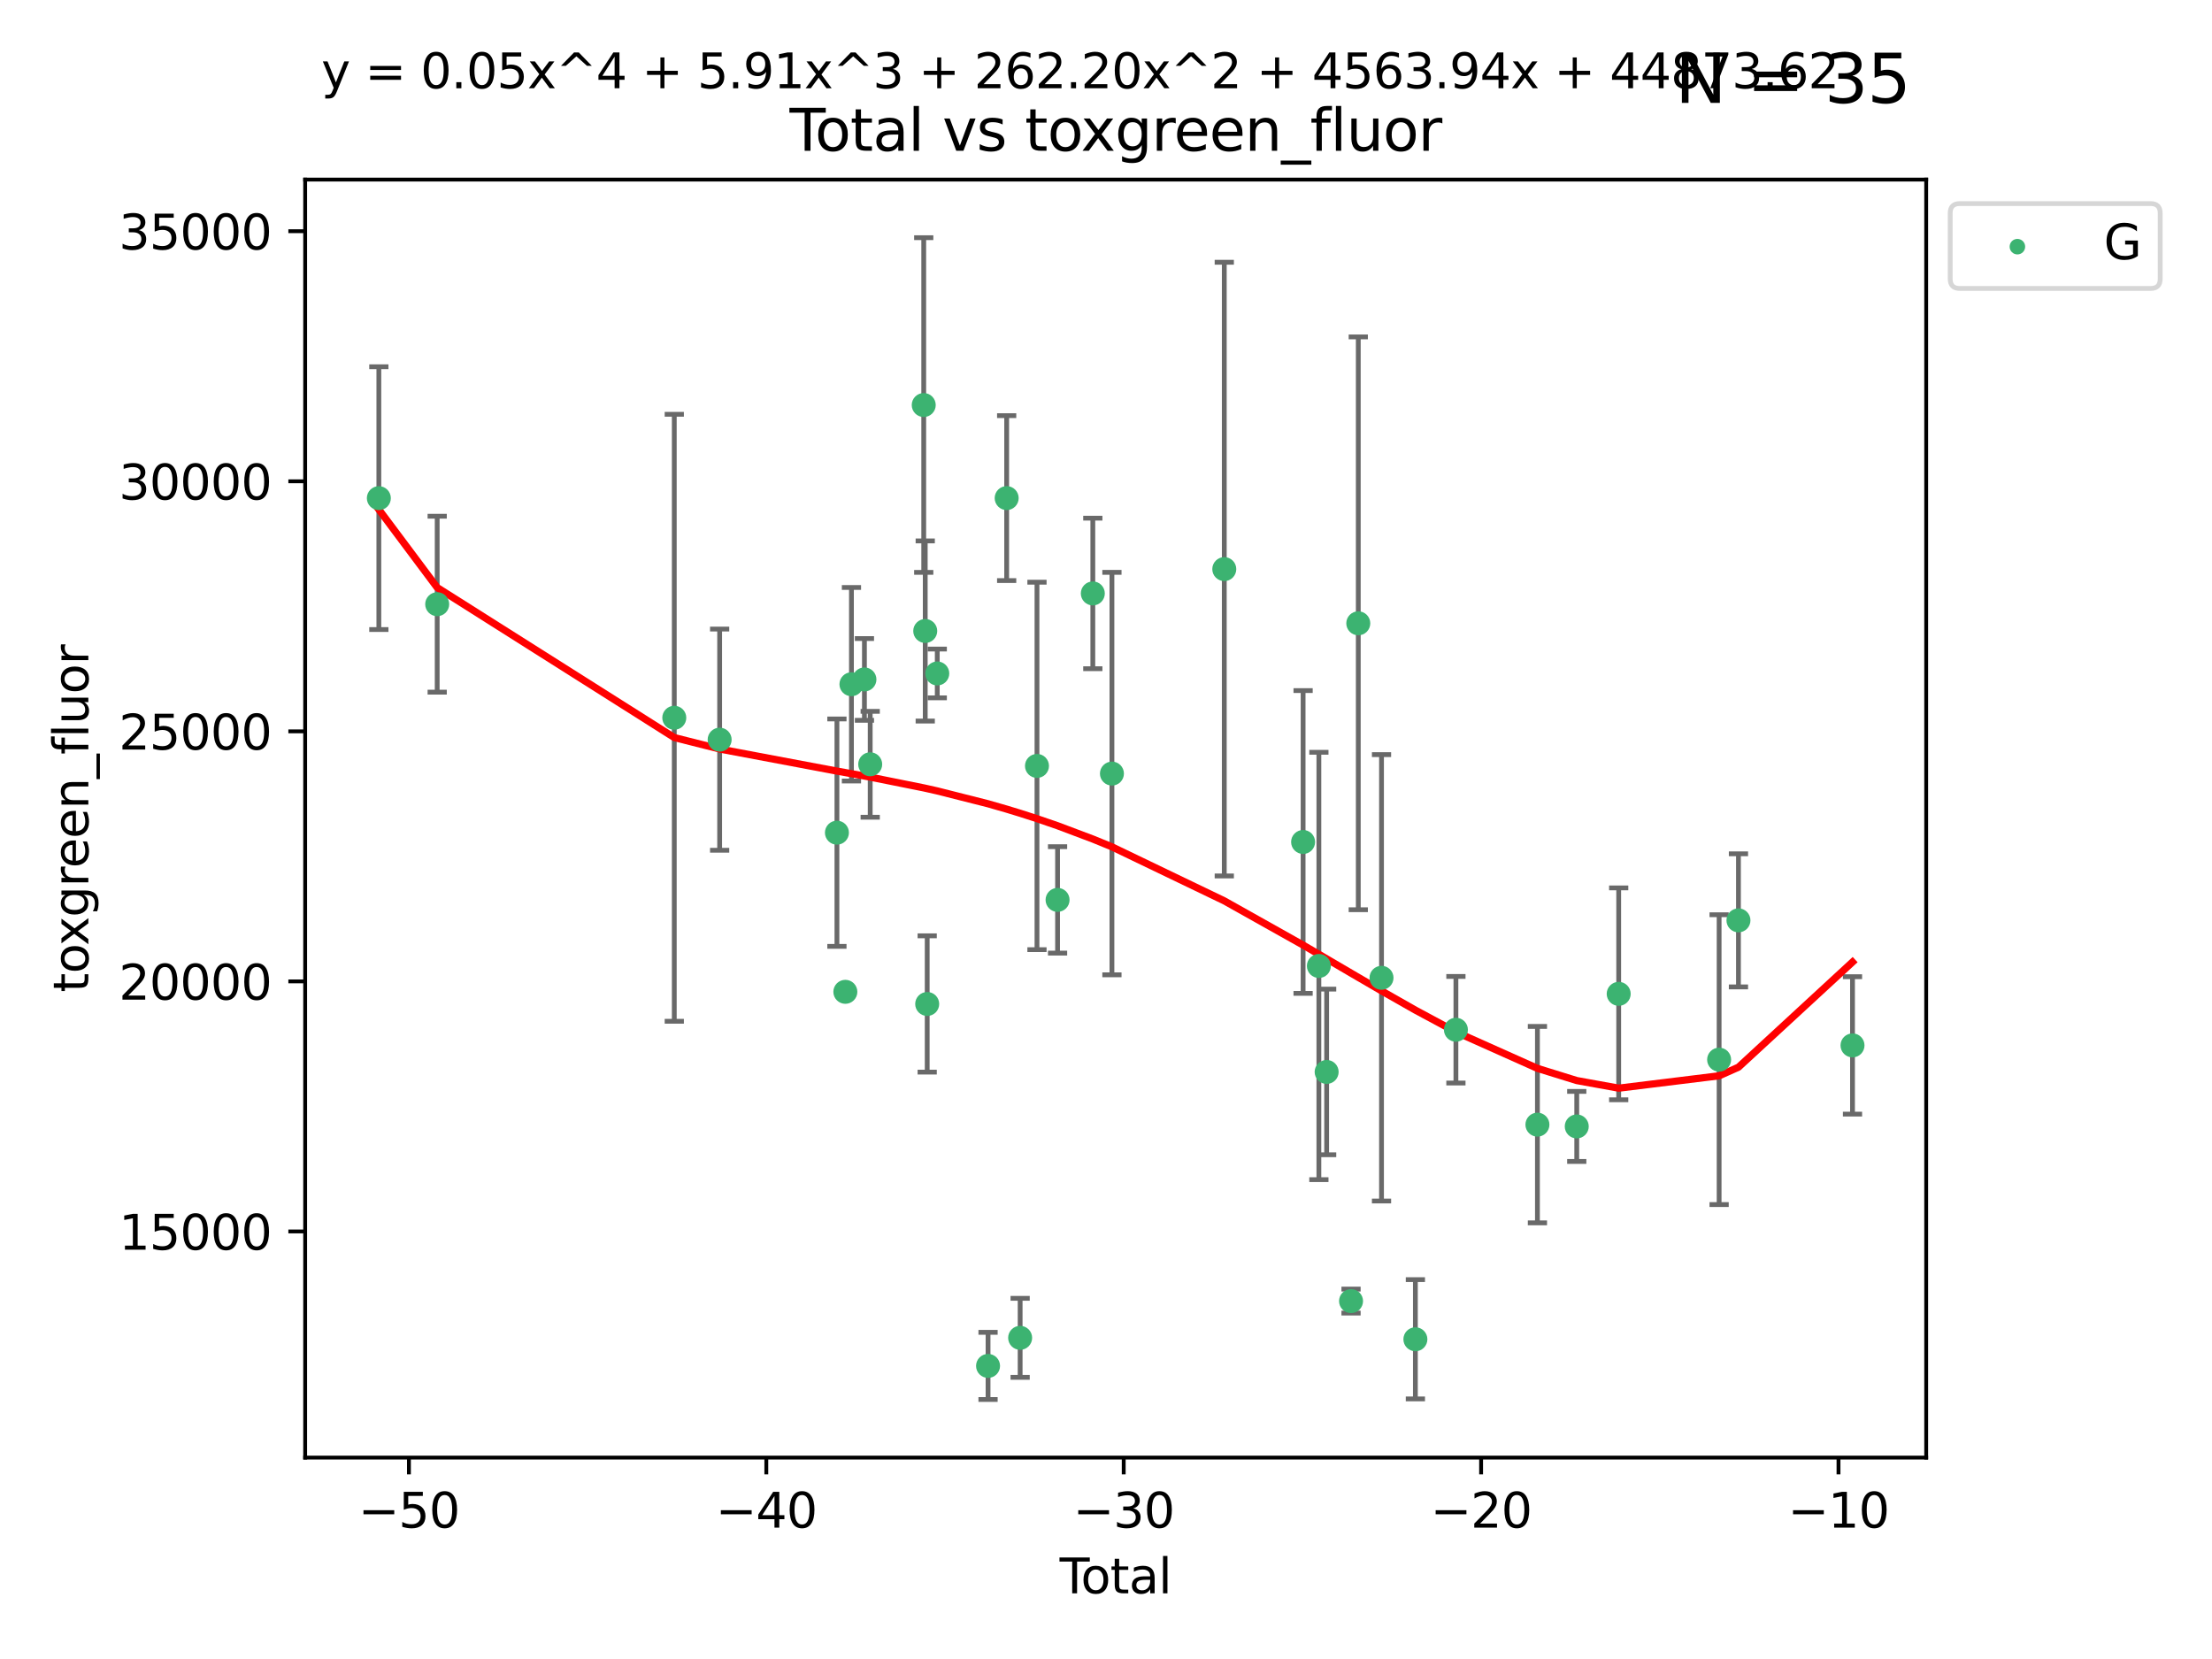 <?xml version="1.0" encoding="utf-8" standalone="no"?>
<!DOCTYPE svg PUBLIC "-//W3C//DTD SVG 1.1//EN"
  "http://www.w3.org/Graphics/SVG/1.1/DTD/svg11.dtd">
<svg xmlns:xlink="http://www.w3.org/1999/xlink" width="460.8pt" height="345.6pt" viewBox="0 0 460.8 345.6" xmlns="http://www.w3.org/2000/svg" version="1.1">
 <defs>
  <style type="text/css">*{stroke-linejoin: round; stroke-linecap: butt}</style>
 </defs>
 <g id="figure_1">
  <g id="patch_1">
   <path d="M 0 345.6 
L 460.8 345.6 
L 460.8 0 
L 0 0 
z
" style="fill: #ffffff"/>
  </g>
  <g id="axes_1">
   <g id="patch_2">
    <path d="M 63.571 303.64 
L 401.26 303.64 
L 401.26 37.411 
L 63.571 37.411 
z
" style="fill: #ffffff"/>
   </g>
   <g id="PathCollection_1">
    <defs>
     <path id="m50aa056b53" d="M 0 1.118 
C 0.297 1.118 0.581 1 0.791 0.791 
C 1 0.581 1.118 0.297 1.118 0 
C 1.118 -0.297 1 -0.581 0.791 -0.791 
C 0.581 -1 0.297 -1.118 0 -1.118 
C -0.297 -1.118 -0.581 -1 -0.791 -0.791 
C -1 -0.581 -1.118 -0.297 -1.118 0 
C -1.118 0.297 -1 0.581 -0.791 0.791 
C -0.581 1 -0.297 1.118 0 1.118 
z
" style="stroke: #3cb371"/>
    </defs>
    <g clip-path="url(#p271baa5bae)">
     <use xlink:href="#m50aa056b53" x="78.921" y="103.775" style="fill: #3cb371; stroke: #3cb371"/>
     <use xlink:href="#m50aa056b53" x="91.076" y="125.865" style="fill: #3cb371; stroke: #3cb371"/>
     <use xlink:href="#m50aa056b53" x="140.466" y="149.524" style="fill: #3cb371; stroke: #3cb371"/>
     <use xlink:href="#m50aa056b53" x="149.915" y="154.084" style="fill: #3cb371; stroke: #3cb371"/>
     <use xlink:href="#m50aa056b53" x="174.347" y="173.46" style="fill: #3cb371; stroke: #3cb371"/>
     <use xlink:href="#m50aa056b53" x="176.102" y="206.614" style="fill: #3cb371; stroke: #3cb371"/>
     <use xlink:href="#m50aa056b53" x="177.372" y="142.541" style="fill: #3cb371; stroke: #3cb371"/>
     <use xlink:href="#m50aa056b53" x="180.076" y="141.539" style="fill: #3cb371; stroke: #3cb371"/>
     <use xlink:href="#m50aa056b53" x="181.279" y="159.214" style="fill: #3cb371; stroke: #3cb371"/>
     <use xlink:href="#m50aa056b53" x="192.43" y="84.377" style="fill: #3cb371; stroke: #3cb371"/>
     <use xlink:href="#m50aa056b53" x="192.744" y="131.445" style="fill: #3cb371; stroke: #3cb371"/>
     <use xlink:href="#m50aa056b53" x="193.152" y="209.146" style="fill: #3cb371; stroke: #3cb371"/>
     <use xlink:href="#m50aa056b53" x="195.25" y="140.295" style="fill: #3cb371; stroke: #3cb371"/>
     <use xlink:href="#m50aa056b53" x="205.829" y="284.544" style="fill: #3cb371; stroke: #3cb371"/>
     <use xlink:href="#m50aa056b53" x="209.708" y="103.763" style="fill: #3cb371; stroke: #3cb371"/>
     <use xlink:href="#m50aa056b53" x="212.514" y="278.696" style="fill: #3cb371; stroke: #3cb371"/>
     <use xlink:href="#m50aa056b53" x="216.022" y="159.555" style="fill: #3cb371; stroke: #3cb371"/>
     <use xlink:href="#m50aa056b53" x="220.311" y="187.463" style="fill: #3cb371; stroke: #3cb371"/>
     <use xlink:href="#m50aa056b53" x="227.654" y="123.622" style="fill: #3cb371; stroke: #3cb371"/>
     <use xlink:href="#m50aa056b53" x="231.636" y="161.152" style="fill: #3cb371; stroke: #3cb371"/>
     <use xlink:href="#m50aa056b53" x="255.041" y="118.555" style="fill: #3cb371; stroke: #3cb371"/>
     <use xlink:href="#m50aa056b53" x="271.46" y="175.398" style="fill: #3cb371; stroke: #3cb371"/>
     <use xlink:href="#m50aa056b53" x="274.747" y="201.228" style="fill: #3cb371; stroke: #3cb371"/>
     <use xlink:href="#m50aa056b53" x="276.364" y="223.306" style="fill: #3cb371; stroke: #3cb371"/>
     <use xlink:href="#m50aa056b53" x="281.447" y="271.042" style="fill: #3cb371; stroke: #3cb371"/>
     <use xlink:href="#m50aa056b53" x="282.955" y="129.846" style="fill: #3cb371; stroke: #3cb371"/>
     <use xlink:href="#m50aa056b53" x="287.795" y="203.696" style="fill: #3cb371; stroke: #3cb371"/>
     <use xlink:href="#m50aa056b53" x="294.851" y="278.993" style="fill: #3cb371; stroke: #3cb371"/>
     <use xlink:href="#m50aa056b53" x="303.293" y="214.513" style="fill: #3cb371; stroke: #3cb371"/>
     <use xlink:href="#m50aa056b53" x="320.274" y="234.283" style="fill: #3cb371; stroke: #3cb371"/>
     <use xlink:href="#m50aa056b53" x="328.466" y="234.654" style="fill: #3cb371; stroke: #3cb371"/>
     <use xlink:href="#m50aa056b53" x="337.204" y="207.036" style="fill: #3cb371; stroke: #3cb371"/>
     <use xlink:href="#m50aa056b53" x="358.125" y="220.745" style="fill: #3cb371; stroke: #3cb371"/>
     <use xlink:href="#m50aa056b53" x="362.152" y="191.727" style="fill: #3cb371; stroke: #3cb371"/>
     <use xlink:href="#m50aa056b53" x="385.911" y="217.775" style="fill: #3cb371; stroke: #3cb371"/>
    </g>
   </g>
   <g id="matplotlib.axis_1">
    <g id="xtick_1">
     <g id="line2d_1">
      <defs>
       <path id="m480c6c7134" d="M 0 0 
L 0 3.5 
" style="stroke: #000000; stroke-width: 0.8"/>
      </defs>
      <g>
       <use xlink:href="#m480c6c7134" x="85.187" y="303.64" style="stroke: #000000; stroke-width: 0.8"/>
      </g>
     </g>
     <g id="text_1">
      <!-- −50 -->
      <g transform="translate(74.634 318.238)scale(0.1 -0.1)">
       <defs>
        <path id="DejaVuSans-2212" d="M 678 2272 
L 4684 2272 
L 4684 1741 
L 678 1741 
L 678 2272 
z
" transform="scale(0.016)"/>
        <path id="DejaVuSans-35" d="M 691 4666 
L 3169 4666 
L 3169 4134 
L 1269 4134 
L 1269 2991 
Q 1406 3038 1543 3061 
Q 1681 3084 1819 3084 
Q 2600 3084 3056 2656 
Q 3513 2228 3513 1497 
Q 3513 744 3044 326 
Q 2575 -91 1722 -91 
Q 1428 -91 1123 -41 
Q 819 9 494 109 
L 494 744 
Q 775 591 1075 516 
Q 1375 441 1709 441 
Q 2250 441 2565 725 
Q 2881 1009 2881 1497 
Q 2881 1984 2565 2268 
Q 2250 2553 1709 2553 
Q 1456 2553 1204 2497 
Q 953 2441 691 2322 
L 691 4666 
z
" transform="scale(0.016)"/>
        <path id="DejaVuSans-30" d="M 2034 4250 
Q 1547 4250 1301 3770 
Q 1056 3291 1056 2328 
Q 1056 1369 1301 889 
Q 1547 409 2034 409 
Q 2525 409 2770 889 
Q 3016 1369 3016 2328 
Q 3016 3291 2770 3770 
Q 2525 4250 2034 4250 
z
M 2034 4750 
Q 2819 4750 3233 4129 
Q 3647 3509 3647 2328 
Q 3647 1150 3233 529 
Q 2819 -91 2034 -91 
Q 1250 -91 836 529 
Q 422 1150 422 2328 
Q 422 3509 836 4129 
Q 1250 4750 2034 4750 
z
" transform="scale(0.016)"/>
       </defs>
       <use xlink:href="#DejaVuSans-2212"/>
       <use xlink:href="#DejaVuSans-35" x="83.789"/>
       <use xlink:href="#DejaVuSans-30" x="147.412"/>
      </g>
     </g>
    </g>
    <g id="xtick_2">
     <g id="line2d_2">
      <g>
       <use xlink:href="#m480c6c7134" x="159.638" y="303.64" style="stroke: #000000; stroke-width: 0.8"/>
      </g>
     </g>
     <g id="text_2">
      <!-- −40 -->
      <g transform="translate(149.086 318.238)scale(0.1 -0.1)">
       <defs>
        <path id="DejaVuSans-34" d="M 2419 4116 
L 825 1625 
L 2419 1625 
L 2419 4116 
z
M 2253 4666 
L 3047 4666 
L 3047 1625 
L 3713 1625 
L 3713 1100 
L 3047 1100 
L 3047 0 
L 2419 0 
L 2419 1100 
L 313 1100 
L 313 1709 
L 2253 4666 
z
" transform="scale(0.016)"/>
       </defs>
       <use xlink:href="#DejaVuSans-2212"/>
       <use xlink:href="#DejaVuSans-34" x="83.789"/>
       <use xlink:href="#DejaVuSans-30" x="147.412"/>
      </g>
     </g>
    </g>
    <g id="xtick_3">
     <g id="line2d_3">
      <g>
       <use xlink:href="#m480c6c7134" x="234.089" y="303.64" style="stroke: #000000; stroke-width: 0.8"/>
      </g>
     </g>
     <g id="text_3">
      <!-- −30 -->
      <g transform="translate(223.537 318.238)scale(0.1 -0.1)">
       <defs>
        <path id="DejaVuSans-33" d="M 2597 2516 
Q 3050 2419 3304 2112 
Q 3559 1806 3559 1356 
Q 3559 666 3084 287 
Q 2609 -91 1734 -91 
Q 1441 -91 1130 -33 
Q 819 25 488 141 
L 488 750 
Q 750 597 1062 519 
Q 1375 441 1716 441 
Q 2309 441 2620 675 
Q 2931 909 2931 1356 
Q 2931 1769 2642 2001 
Q 2353 2234 1838 2234 
L 1294 2234 
L 1294 2753 
L 1863 2753 
Q 2328 2753 2575 2939 
Q 2822 3125 2822 3475 
Q 2822 3834 2567 4026 
Q 2313 4219 1838 4219 
Q 1578 4219 1281 4162 
Q 984 4106 628 3988 
L 628 4550 
Q 988 4650 1302 4700 
Q 1616 4750 1894 4750 
Q 2613 4750 3031 4423 
Q 3450 4097 3450 3541 
Q 3450 3153 3228 2886 
Q 3006 2619 2597 2516 
z
" transform="scale(0.016)"/>
       </defs>
       <use xlink:href="#DejaVuSans-2212"/>
       <use xlink:href="#DejaVuSans-33" x="83.789"/>
       <use xlink:href="#DejaVuSans-30" x="147.412"/>
      </g>
     </g>
    </g>
    <g id="xtick_4">
     <g id="line2d_4">
      <g>
       <use xlink:href="#m480c6c7134" x="308.541" y="303.64" style="stroke: #000000; stroke-width: 0.8"/>
      </g>
     </g>
     <g id="text_4">
      <!-- −20 -->
      <g transform="translate(297.988 318.238)scale(0.1 -0.1)">
       <defs>
        <path id="DejaVuSans-32" d="M 1228 531 
L 3431 531 
L 3431 0 
L 469 0 
L 469 531 
Q 828 903 1448 1529 
Q 2069 2156 2228 2338 
Q 2531 2678 2651 2914 
Q 2772 3150 2772 3378 
Q 2772 3750 2511 3984 
Q 2250 4219 1831 4219 
Q 1534 4219 1204 4116 
Q 875 4013 500 3803 
L 500 4441 
Q 881 4594 1212 4672 
Q 1544 4750 1819 4750 
Q 2544 4750 2975 4387 
Q 3406 4025 3406 3419 
Q 3406 3131 3298 2873 
Q 3191 2616 2906 2266 
Q 2828 2175 2409 1742 
Q 1991 1309 1228 531 
z
" transform="scale(0.016)"/>
       </defs>
       <use xlink:href="#DejaVuSans-2212"/>
       <use xlink:href="#DejaVuSans-32" x="83.789"/>
       <use xlink:href="#DejaVuSans-30" x="147.412"/>
      </g>
     </g>
    </g>
    <g id="xtick_5">
     <g id="line2d_5">
      <g>
       <use xlink:href="#m480c6c7134" x="382.992" y="303.64" style="stroke: #000000; stroke-width: 0.8"/>
      </g>
     </g>
     <g id="text_5">
      <!-- −10 -->
      <g transform="translate(372.44 318.238)scale(0.1 -0.1)">
       <defs>
        <path id="DejaVuSans-31" d="M 794 531 
L 1825 531 
L 1825 4091 
L 703 3866 
L 703 4441 
L 1819 4666 
L 2450 4666 
L 2450 531 
L 3481 531 
L 3481 0 
L 794 0 
L 794 531 
z
" transform="scale(0.016)"/>
       </defs>
       <use xlink:href="#DejaVuSans-2212"/>
       <use xlink:href="#DejaVuSans-31" x="83.789"/>
       <use xlink:href="#DejaVuSans-30" x="147.412"/>
      </g>
     </g>
    </g>
    <g id="text_6">
     <!-- Total -->
     <g transform="translate(220.739 331.917)scale(0.1 -0.1)">
      <defs>
       <path id="DejaVuSans-54" d="M -19 4666 
L 3928 4666 
L 3928 4134 
L 2272 4134 
L 2272 0 
L 1638 0 
L 1638 4134 
L -19 4134 
L -19 4666 
z
" transform="scale(0.016)"/>
       <path id="DejaVuSans-6f" d="M 1959 3097 
Q 1497 3097 1228 2736 
Q 959 2375 959 1747 
Q 959 1119 1226 758 
Q 1494 397 1959 397 
Q 2419 397 2687 759 
Q 2956 1122 2956 1747 
Q 2956 2369 2687 2733 
Q 2419 3097 1959 3097 
z
M 1959 3584 
Q 2709 3584 3137 3096 
Q 3566 2609 3566 1747 
Q 3566 888 3137 398 
Q 2709 -91 1959 -91 
Q 1206 -91 779 398 
Q 353 888 353 1747 
Q 353 2609 779 3096 
Q 1206 3584 1959 3584 
z
" transform="scale(0.016)"/>
       <path id="DejaVuSans-74" d="M 1172 4494 
L 1172 3500 
L 2356 3500 
L 2356 3053 
L 1172 3053 
L 1172 1153 
Q 1172 725 1289 603 
Q 1406 481 1766 481 
L 2356 481 
L 2356 0 
L 1766 0 
Q 1100 0 847 248 
Q 594 497 594 1153 
L 594 3053 
L 172 3053 
L 172 3500 
L 594 3500 
L 594 4494 
L 1172 4494 
z
" transform="scale(0.016)"/>
       <path id="DejaVuSans-61" d="M 2194 1759 
Q 1497 1759 1228 1600 
Q 959 1441 959 1056 
Q 959 750 1161 570 
Q 1363 391 1709 391 
Q 2188 391 2477 730 
Q 2766 1069 2766 1631 
L 2766 1759 
L 2194 1759 
z
M 3341 1997 
L 3341 0 
L 2766 0 
L 2766 531 
Q 2569 213 2275 61 
Q 1981 -91 1556 -91 
Q 1019 -91 701 211 
Q 384 513 384 1019 
Q 384 1609 779 1909 
Q 1175 2209 1959 2209 
L 2766 2209 
L 2766 2266 
Q 2766 2663 2505 2880 
Q 2244 3097 1772 3097 
Q 1472 3097 1187 3025 
Q 903 2953 641 2809 
L 641 3341 
Q 956 3463 1253 3523 
Q 1550 3584 1831 3584 
Q 2591 3584 2966 3190 
Q 3341 2797 3341 1997 
z
" transform="scale(0.016)"/>
       <path id="DejaVuSans-6c" d="M 603 4863 
L 1178 4863 
L 1178 0 
L 603 0 
L 603 4863 
z
" transform="scale(0.016)"/>
      </defs>
      <use xlink:href="#DejaVuSans-54"/>
      <use xlink:href="#DejaVuSans-6f" x="44.084"/>
      <use xlink:href="#DejaVuSans-74" x="105.266"/>
      <use xlink:href="#DejaVuSans-61" x="144.475"/>
      <use xlink:href="#DejaVuSans-6c" x="205.754"/>
     </g>
    </g>
   </g>
   <g id="matplotlib.axis_2">
    <g id="ytick_1">
     <g id="line2d_6">
      <defs>
       <path id="mda9cea38de" d="M 0 0 
L -3.5 0 
" style="stroke: #000000; stroke-width: 0.8"/>
      </defs>
      <g>
       <use xlink:href="#mda9cea38de" x="63.571" y="256.533" style="stroke: #000000; stroke-width: 0.8"/>
      </g>
     </g>
     <g id="text_7">
      <!-- 15000 -->
      <g transform="translate(24.759 260.332)scale(0.1 -0.1)">
       <use xlink:href="#DejaVuSans-31"/>
       <use xlink:href="#DejaVuSans-35" x="63.623"/>
       <use xlink:href="#DejaVuSans-30" x="127.246"/>
       <use xlink:href="#DejaVuSans-30" x="190.869"/>
       <use xlink:href="#DejaVuSans-30" x="254.492"/>
      </g>
     </g>
    </g>
    <g id="ytick_2">
     <g id="line2d_7">
      <g>
       <use xlink:href="#mda9cea38de" x="63.571" y="204.442" style="stroke: #000000; stroke-width: 0.8"/>
      </g>
     </g>
     <g id="text_8">
      <!-- 20000 -->
      <g transform="translate(24.759 208.241)scale(0.1 -0.1)">
       <use xlink:href="#DejaVuSans-32"/>
       <use xlink:href="#DejaVuSans-30" x="63.623"/>
       <use xlink:href="#DejaVuSans-30" x="127.246"/>
       <use xlink:href="#DejaVuSans-30" x="190.869"/>
       <use xlink:href="#DejaVuSans-30" x="254.492"/>
      </g>
     </g>
    </g>
    <g id="ytick_3">
     <g id="line2d_8">
      <g>
       <use xlink:href="#mda9cea38de" x="63.571" y="152.35" style="stroke: #000000; stroke-width: 0.8"/>
      </g>
     </g>
     <g id="text_9">
      <!-- 25000 -->
      <g transform="translate(24.759 156.149)scale(0.1 -0.1)">
       <use xlink:href="#DejaVuSans-32"/>
       <use xlink:href="#DejaVuSans-35" x="63.623"/>
       <use xlink:href="#DejaVuSans-30" x="127.246"/>
       <use xlink:href="#DejaVuSans-30" x="190.869"/>
       <use xlink:href="#DejaVuSans-30" x="254.492"/>
      </g>
     </g>
    </g>
    <g id="ytick_4">
     <g id="line2d_9">
      <g>
       <use xlink:href="#mda9cea38de" x="63.571" y="100.259" style="stroke: #000000; stroke-width: 0.8"/>
      </g>
     </g>
     <g id="text_10">
      <!-- 30000 -->
      <g transform="translate(24.759 104.058)scale(0.1 -0.1)">
       <use xlink:href="#DejaVuSans-33"/>
       <use xlink:href="#DejaVuSans-30" x="63.623"/>
       <use xlink:href="#DejaVuSans-30" x="127.246"/>
       <use xlink:href="#DejaVuSans-30" x="190.869"/>
       <use xlink:href="#DejaVuSans-30" x="254.492"/>
      </g>
     </g>
    </g>
    <g id="ytick_5">
     <g id="line2d_10">
      <g>
       <use xlink:href="#mda9cea38de" x="63.571" y="48.167" style="stroke: #000000; stroke-width: 0.8"/>
      </g>
     </g>
     <g id="text_11">
      <!-- 35000 -->
      <g transform="translate(24.759 51.967)scale(0.1 -0.1)">
       <use xlink:href="#DejaVuSans-33"/>
       <use xlink:href="#DejaVuSans-35" x="63.623"/>
       <use xlink:href="#DejaVuSans-30" x="127.246"/>
       <use xlink:href="#DejaVuSans-30" x="190.869"/>
       <use xlink:href="#DejaVuSans-30" x="254.492"/>
      </g>
     </g>
    </g>
    <g id="text_12">
     <!-- toxgreen_fluor -->
     <g transform="translate(18.401 206.72)rotate(-90)scale(0.1 -0.1)">
      <defs>
       <path id="DejaVuSans-78" d="M 3513 3500 
L 2247 1797 
L 3578 0 
L 2900 0 
L 1881 1375 
L 863 0 
L 184 0 
L 1544 1831 
L 300 3500 
L 978 3500 
L 1906 2253 
L 2834 3500 
L 3513 3500 
z
" transform="scale(0.016)"/>
       <path id="DejaVuSans-67" d="M 2906 1791 
Q 2906 2416 2648 2759 
Q 2391 3103 1925 3103 
Q 1463 3103 1205 2759 
Q 947 2416 947 1791 
Q 947 1169 1205 825 
Q 1463 481 1925 481 
Q 2391 481 2648 825 
Q 2906 1169 2906 1791 
z
M 3481 434 
Q 3481 -459 3084 -895 
Q 2688 -1331 1869 -1331 
Q 1566 -1331 1297 -1286 
Q 1028 -1241 775 -1147 
L 775 -588 
Q 1028 -725 1275 -790 
Q 1522 -856 1778 -856 
Q 2344 -856 2625 -561 
Q 2906 -266 2906 331 
L 2906 616 
Q 2728 306 2450 153 
Q 2172 0 1784 0 
Q 1141 0 747 490 
Q 353 981 353 1791 
Q 353 2603 747 3093 
Q 1141 3584 1784 3584 
Q 2172 3584 2450 3431 
Q 2728 3278 2906 2969 
L 2906 3500 
L 3481 3500 
L 3481 434 
z
" transform="scale(0.016)"/>
       <path id="DejaVuSans-72" d="M 2631 2963 
Q 2534 3019 2420 3045 
Q 2306 3072 2169 3072 
Q 1681 3072 1420 2755 
Q 1159 2438 1159 1844 
L 1159 0 
L 581 0 
L 581 3500 
L 1159 3500 
L 1159 2956 
Q 1341 3275 1631 3429 
Q 1922 3584 2338 3584 
Q 2397 3584 2469 3576 
Q 2541 3569 2628 3553 
L 2631 2963 
z
" transform="scale(0.016)"/>
       <path id="DejaVuSans-65" d="M 3597 1894 
L 3597 1613 
L 953 1613 
Q 991 1019 1311 708 
Q 1631 397 2203 397 
Q 2534 397 2845 478 
Q 3156 559 3463 722 
L 3463 178 
Q 3153 47 2828 -22 
Q 2503 -91 2169 -91 
Q 1331 -91 842 396 
Q 353 884 353 1716 
Q 353 2575 817 3079 
Q 1281 3584 2069 3584 
Q 2775 3584 3186 3129 
Q 3597 2675 3597 1894 
z
M 3022 2063 
Q 3016 2534 2758 2815 
Q 2500 3097 2075 3097 
Q 1594 3097 1305 2825 
Q 1016 2553 972 2059 
L 3022 2063 
z
" transform="scale(0.016)"/>
       <path id="DejaVuSans-6e" d="M 3513 2113 
L 3513 0 
L 2938 0 
L 2938 2094 
Q 2938 2591 2744 2837 
Q 2550 3084 2163 3084 
Q 1697 3084 1428 2787 
Q 1159 2491 1159 1978 
L 1159 0 
L 581 0 
L 581 3500 
L 1159 3500 
L 1159 2956 
Q 1366 3272 1645 3428 
Q 1925 3584 2291 3584 
Q 2894 3584 3203 3211 
Q 3513 2838 3513 2113 
z
" transform="scale(0.016)"/>
       <path id="DejaVuSans-5f" d="M 3263 -1063 
L 3263 -1509 
L -63 -1509 
L -63 -1063 
L 3263 -1063 
z
" transform="scale(0.016)"/>
       <path id="DejaVuSans-66" d="M 2375 4863 
L 2375 4384 
L 1825 4384 
Q 1516 4384 1395 4259 
Q 1275 4134 1275 3809 
L 1275 3500 
L 2222 3500 
L 2222 3053 
L 1275 3053 
L 1275 0 
L 697 0 
L 697 3053 
L 147 3053 
L 147 3500 
L 697 3500 
L 697 3744 
Q 697 4328 969 4595 
Q 1241 4863 1831 4863 
L 2375 4863 
z
" transform="scale(0.016)"/>
       <path id="DejaVuSans-75" d="M 544 1381 
L 544 3500 
L 1119 3500 
L 1119 1403 
Q 1119 906 1312 657 
Q 1506 409 1894 409 
Q 2359 409 2629 706 
Q 2900 1003 2900 1516 
L 2900 3500 
L 3475 3500 
L 3475 0 
L 2900 0 
L 2900 538 
Q 2691 219 2414 64 
Q 2138 -91 1772 -91 
Q 1169 -91 856 284 
Q 544 659 544 1381 
z
M 1991 3584 
L 1991 3584 
z
" transform="scale(0.016)"/>
      </defs>
      <use xlink:href="#DejaVuSans-74"/>
      <use xlink:href="#DejaVuSans-6f" x="39.209"/>
      <use xlink:href="#DejaVuSans-78" x="97.266"/>
      <use xlink:href="#DejaVuSans-67" x="156.445"/>
      <use xlink:href="#DejaVuSans-72" x="219.922"/>
      <use xlink:href="#DejaVuSans-65" x="258.785"/>
      <use xlink:href="#DejaVuSans-65" x="320.309"/>
      <use xlink:href="#DejaVuSans-6e" x="381.832"/>
      <use xlink:href="#DejaVuSans-5f" x="445.211"/>
      <use xlink:href="#DejaVuSans-66" x="495.211"/>
      <use xlink:href="#DejaVuSans-6c" x="530.416"/>
      <use xlink:href="#DejaVuSans-75" x="558.199"/>
      <use xlink:href="#DejaVuSans-6f" x="621.578"/>
      <use xlink:href="#DejaVuSans-72" x="682.76"/>
     </g>
    </g>
   </g>
   <g id="LineCollection_1">
    <path d="M 78.921 131.146 
L 78.921 76.404 
" clip-path="url(#p271baa5bae)" style="fill: none; stroke: #696969"/>
    <path d="M 91.076 144.188 
L 91.076 107.542 
" clip-path="url(#p271baa5bae)" style="fill: none; stroke: #696969"/>
    <path d="M 140.466 212.746 
L 140.466 86.302 
" clip-path="url(#p271baa5bae)" style="fill: none; stroke: #696969"/>
    <path d="M 149.915 177.124 
L 149.915 131.044 
" clip-path="url(#p271baa5bae)" style="fill: none; stroke: #696969"/>
    <path d="M 174.347 197.144 
L 174.347 149.775 
" clip-path="url(#p271baa5bae)" style="fill: none; stroke: #696969"/>
    <path d="M 176.102 207.326 
L 176.102 205.903 
" clip-path="url(#p271baa5bae)" style="fill: none; stroke: #696969"/>
    <path d="M 177.372 162.696 
L 177.372 122.386 
" clip-path="url(#p271baa5bae)" style="fill: none; stroke: #696969"/>
    <path d="M 180.076 150.056 
L 180.076 133.022 
" clip-path="url(#p271baa5bae)" style="fill: none; stroke: #696969"/>
    <path d="M 181.279 170.243 
L 181.279 148.185 
" clip-path="url(#p271baa5bae)" style="fill: none; stroke: #696969"/>
    <path d="M 192.43 119.241 
L 192.43 49.513 
" clip-path="url(#p271baa5bae)" style="fill: none; stroke: #696969"/>
    <path d="M 192.744 150.207 
L 192.744 112.683 
" clip-path="url(#p271baa5bae)" style="fill: none; stroke: #696969"/>
    <path d="M 193.152 223.342 
L 193.152 194.951 
" clip-path="url(#p271baa5bae)" style="fill: none; stroke: #696969"/>
    <path d="M 195.25 145.376 
L 195.25 135.214 
" clip-path="url(#p271baa5bae)" style="fill: none; stroke: #696969"/>
    <path d="M 205.829 291.539 
L 205.829 277.55 
" clip-path="url(#p271baa5bae)" style="fill: none; stroke: #696969"/>
    <path d="M 209.708 120.942 
L 209.708 86.584 
" clip-path="url(#p271baa5bae)" style="fill: none; stroke: #696969"/>
    <path d="M 212.514 286.924 
L 212.514 270.468 
" clip-path="url(#p271baa5bae)" style="fill: none; stroke: #696969"/>
    <path d="M 216.022 197.827 
L 216.022 121.283 
" clip-path="url(#p271baa5bae)" style="fill: none; stroke: #696969"/>
    <path d="M 220.311 198.549 
L 220.311 176.378 
" clip-path="url(#p271baa5bae)" style="fill: none; stroke: #696969"/>
    <path d="M 227.654 139.305 
L 227.654 107.94 
" clip-path="url(#p271baa5bae)" style="fill: none; stroke: #696969"/>
    <path d="M 231.636 203.073 
L 231.636 119.23 
" clip-path="url(#p271baa5bae)" style="fill: none; stroke: #696969"/>
    <path d="M 255.041 182.478 
L 255.041 54.631 
" clip-path="url(#p271baa5bae)" style="fill: none; stroke: #696969"/>
    <path d="M 271.46 206.933 
L 271.46 143.863 
" clip-path="url(#p271baa5bae)" style="fill: none; stroke: #696969"/>
    <path d="M 274.747 245.743 
L 274.747 156.712 
" clip-path="url(#p271baa5bae)" style="fill: none; stroke: #696969"/>
    <path d="M 276.364 240.557 
L 276.364 206.055 
" clip-path="url(#p271baa5bae)" style="fill: none; stroke: #696969"/>
    <path d="M 281.447 273.541 
L 281.447 268.542 
" clip-path="url(#p271baa5bae)" style="fill: none; stroke: #696969"/>
    <path d="M 282.955 189.513 
L 282.955 70.179 
" clip-path="url(#p271baa5bae)" style="fill: none; stroke: #696969"/>
    <path d="M 287.795 250.19 
L 287.795 157.202 
" clip-path="url(#p271baa5bae)" style="fill: none; stroke: #696969"/>
    <path d="M 294.851 291.418 
L 294.851 266.567 
" clip-path="url(#p271baa5bae)" style="fill: none; stroke: #696969"/>
    <path d="M 303.293 225.615 
L 303.293 203.411 
" clip-path="url(#p271baa5bae)" style="fill: none; stroke: #696969"/>
    <path d="M 320.274 254.743 
L 320.274 213.822 
" clip-path="url(#p271baa5bae)" style="fill: none; stroke: #696969"/>
    <path d="M 328.466 241.952 
L 328.466 227.357 
" clip-path="url(#p271baa5bae)" style="fill: none; stroke: #696969"/>
    <path d="M 337.204 229.104 
L 337.204 184.969 
" clip-path="url(#p271baa5bae)" style="fill: none; stroke: #696969"/>
    <path d="M 358.125 250.932 
L 358.125 190.557 
" clip-path="url(#p271baa5bae)" style="fill: none; stroke: #696969"/>
    <path d="M 362.152 205.591 
L 362.152 177.864 
" clip-path="url(#p271baa5bae)" style="fill: none; stroke: #696969"/>
    <path d="M 385.911 232.086 
L 385.911 203.464 
" clip-path="url(#p271baa5bae)" style="fill: none; stroke: #696969"/>
   </g>
   <g id="line2d_11">
    <defs>
     <path id="m7d469c4e75" d="M 2 0 
L -2 -0 
" style="stroke: #696969"/>
    </defs>
    <g clip-path="url(#p271baa5bae)">
     <use xlink:href="#m7d469c4e75" x="78.921" y="131.146" style="fill: #696969; stroke: #696969"/>
     <use xlink:href="#m7d469c4e75" x="91.076" y="144.188" style="fill: #696969; stroke: #696969"/>
     <use xlink:href="#m7d469c4e75" x="140.466" y="212.746" style="fill: #696969; stroke: #696969"/>
     <use xlink:href="#m7d469c4e75" x="149.915" y="177.124" style="fill: #696969; stroke: #696969"/>
     <use xlink:href="#m7d469c4e75" x="174.347" y="197.144" style="fill: #696969; stroke: #696969"/>
     <use xlink:href="#m7d469c4e75" x="176.102" y="207.326" style="fill: #696969; stroke: #696969"/>
     <use xlink:href="#m7d469c4e75" x="177.372" y="162.696" style="fill: #696969; stroke: #696969"/>
     <use xlink:href="#m7d469c4e75" x="180.076" y="150.056" style="fill: #696969; stroke: #696969"/>
     <use xlink:href="#m7d469c4e75" x="181.279" y="170.243" style="fill: #696969; stroke: #696969"/>
     <use xlink:href="#m7d469c4e75" x="192.43" y="119.241" style="fill: #696969; stroke: #696969"/>
     <use xlink:href="#m7d469c4e75" x="192.744" y="150.207" style="fill: #696969; stroke: #696969"/>
     <use xlink:href="#m7d469c4e75" x="193.152" y="223.342" style="fill: #696969; stroke: #696969"/>
     <use xlink:href="#m7d469c4e75" x="195.25" y="145.376" style="fill: #696969; stroke: #696969"/>
     <use xlink:href="#m7d469c4e75" x="205.829" y="291.539" style="fill: #696969; stroke: #696969"/>
     <use xlink:href="#m7d469c4e75" x="209.708" y="120.942" style="fill: #696969; stroke: #696969"/>
     <use xlink:href="#m7d469c4e75" x="212.514" y="286.924" style="fill: #696969; stroke: #696969"/>
     <use xlink:href="#m7d469c4e75" x="216.022" y="197.827" style="fill: #696969; stroke: #696969"/>
     <use xlink:href="#m7d469c4e75" x="220.311" y="198.549" style="fill: #696969; stroke: #696969"/>
     <use xlink:href="#m7d469c4e75" x="227.654" y="139.305" style="fill: #696969; stroke: #696969"/>
     <use xlink:href="#m7d469c4e75" x="231.636" y="203.073" style="fill: #696969; stroke: #696969"/>
     <use xlink:href="#m7d469c4e75" x="255.041" y="182.478" style="fill: #696969; stroke: #696969"/>
     <use xlink:href="#m7d469c4e75" x="271.46" y="206.933" style="fill: #696969; stroke: #696969"/>
     <use xlink:href="#m7d469c4e75" x="274.747" y="245.743" style="fill: #696969; stroke: #696969"/>
     <use xlink:href="#m7d469c4e75" x="276.364" y="240.557" style="fill: #696969; stroke: #696969"/>
     <use xlink:href="#m7d469c4e75" x="281.447" y="273.541" style="fill: #696969; stroke: #696969"/>
     <use xlink:href="#m7d469c4e75" x="282.955" y="189.513" style="fill: #696969; stroke: #696969"/>
     <use xlink:href="#m7d469c4e75" x="287.795" y="250.19" style="fill: #696969; stroke: #696969"/>
     <use xlink:href="#m7d469c4e75" x="294.851" y="291.418" style="fill: #696969; stroke: #696969"/>
     <use xlink:href="#m7d469c4e75" x="303.293" y="225.615" style="fill: #696969; stroke: #696969"/>
     <use xlink:href="#m7d469c4e75" x="320.274" y="254.743" style="fill: #696969; stroke: #696969"/>
     <use xlink:href="#m7d469c4e75" x="328.466" y="241.952" style="fill: #696969; stroke: #696969"/>
     <use xlink:href="#m7d469c4e75" x="337.204" y="229.104" style="fill: #696969; stroke: #696969"/>
     <use xlink:href="#m7d469c4e75" x="358.125" y="250.932" style="fill: #696969; stroke: #696969"/>
     <use xlink:href="#m7d469c4e75" x="362.152" y="205.591" style="fill: #696969; stroke: #696969"/>
     <use xlink:href="#m7d469c4e75" x="385.911" y="232.086" style="fill: #696969; stroke: #696969"/>
    </g>
   </g>
   <g id="line2d_12">
    <g clip-path="url(#p271baa5bae)">
     <use xlink:href="#m7d469c4e75" x="78.921" y="76.404" style="fill: #696969; stroke: #696969"/>
     <use xlink:href="#m7d469c4e75" x="91.076" y="107.542" style="fill: #696969; stroke: #696969"/>
     <use xlink:href="#m7d469c4e75" x="140.466" y="86.302" style="fill: #696969; stroke: #696969"/>
     <use xlink:href="#m7d469c4e75" x="149.915" y="131.044" style="fill: #696969; stroke: #696969"/>
     <use xlink:href="#m7d469c4e75" x="174.347" y="149.775" style="fill: #696969; stroke: #696969"/>
     <use xlink:href="#m7d469c4e75" x="176.102" y="205.903" style="fill: #696969; stroke: #696969"/>
     <use xlink:href="#m7d469c4e75" x="177.372" y="122.386" style="fill: #696969; stroke: #696969"/>
     <use xlink:href="#m7d469c4e75" x="180.076" y="133.022" style="fill: #696969; stroke: #696969"/>
     <use xlink:href="#m7d469c4e75" x="181.279" y="148.185" style="fill: #696969; stroke: #696969"/>
     <use xlink:href="#m7d469c4e75" x="192.43" y="49.513" style="fill: #696969; stroke: #696969"/>
     <use xlink:href="#m7d469c4e75" x="192.744" y="112.683" style="fill: #696969; stroke: #696969"/>
     <use xlink:href="#m7d469c4e75" x="193.152" y="194.951" style="fill: #696969; stroke: #696969"/>
     <use xlink:href="#m7d469c4e75" x="195.25" y="135.214" style="fill: #696969; stroke: #696969"/>
     <use xlink:href="#m7d469c4e75" x="205.829" y="277.55" style="fill: #696969; stroke: #696969"/>
     <use xlink:href="#m7d469c4e75" x="209.708" y="86.584" style="fill: #696969; stroke: #696969"/>
     <use xlink:href="#m7d469c4e75" x="212.514" y="270.468" style="fill: #696969; stroke: #696969"/>
     <use xlink:href="#m7d469c4e75" x="216.022" y="121.283" style="fill: #696969; stroke: #696969"/>
     <use xlink:href="#m7d469c4e75" x="220.311" y="176.378" style="fill: #696969; stroke: #696969"/>
     <use xlink:href="#m7d469c4e75" x="227.654" y="107.94" style="fill: #696969; stroke: #696969"/>
     <use xlink:href="#m7d469c4e75" x="231.636" y="119.23" style="fill: #696969; stroke: #696969"/>
     <use xlink:href="#m7d469c4e75" x="255.041" y="54.631" style="fill: #696969; stroke: #696969"/>
     <use xlink:href="#m7d469c4e75" x="271.46" y="143.863" style="fill: #696969; stroke: #696969"/>
     <use xlink:href="#m7d469c4e75" x="274.747" y="156.712" style="fill: #696969; stroke: #696969"/>
     <use xlink:href="#m7d469c4e75" x="276.364" y="206.055" style="fill: #696969; stroke: #696969"/>
     <use xlink:href="#m7d469c4e75" x="281.447" y="268.542" style="fill: #696969; stroke: #696969"/>
     <use xlink:href="#m7d469c4e75" x="282.955" y="70.179" style="fill: #696969; stroke: #696969"/>
     <use xlink:href="#m7d469c4e75" x="287.795" y="157.202" style="fill: #696969; stroke: #696969"/>
     <use xlink:href="#m7d469c4e75" x="294.851" y="266.567" style="fill: #696969; stroke: #696969"/>
     <use xlink:href="#m7d469c4e75" x="303.293" y="203.411" style="fill: #696969; stroke: #696969"/>
     <use xlink:href="#m7d469c4e75" x="320.274" y="213.822" style="fill: #696969; stroke: #696969"/>
     <use xlink:href="#m7d469c4e75" x="328.466" y="227.357" style="fill: #696969; stroke: #696969"/>
     <use xlink:href="#m7d469c4e75" x="337.204" y="184.969" style="fill: #696969; stroke: #696969"/>
     <use xlink:href="#m7d469c4e75" x="358.125" y="190.557" style="fill: #696969; stroke: #696969"/>
     <use xlink:href="#m7d469c4e75" x="362.152" y="177.864" style="fill: #696969; stroke: #696969"/>
     <use xlink:href="#m7d469c4e75" x="385.911" y="203.464" style="fill: #696969; stroke: #696969"/>
    </g>
   </g>
   <g id="line2d_13">
    <path d="M 78.921 106.144 
L 91.076 122.402 
L 140.466 153.649 
L 149.915 156.033 
L 174.347 160.632 
L 176.102 160.943 
L 177.372 161.171 
L 180.076 161.663 
L 181.279 161.886 
L 192.43 164.131 
L 192.744 164.2 
L 193.152 164.29 
L 195.25 164.763 
L 205.829 167.44 
L 209.708 168.557 
L 212.514 169.413 
L 216.022 170.544 
L 220.311 172.019 
L 227.654 174.785 
L 231.636 176.413 
L 255.041 187.666 
L 271.46 196.879 
L 274.747 198.794 
L 276.364 199.74 
L 281.447 202.719 
L 282.955 203.601 
L 287.795 206.415 
L 294.851 210.427 
L 303.293 214.969 
L 320.274 222.56 
L 328.466 225.099 
L 337.204 226.686 
L 358.125 224.11 
L 362.152 222.318 
L 385.911 200.411 
" clip-path="url(#p271baa5bae)" style="fill: none; stroke: #ff0000; stroke-width: 1.5; stroke-linecap: square"/>
   </g>
   <g id="line2d_14">
    <defs>
     <path id="m332bfc5f8e" d="M 0 2 
C 0.53 2 1.039 1.789 1.414 1.414 
C 1.789 1.039 2 0.53 2 0 
C 2 -0.53 1.789 -1.039 1.414 -1.414 
C 1.039 -1.789 0.53 -2 0 -2 
C -0.53 -2 -1.039 -1.789 -1.414 -1.414 
C -1.789 -1.039 -2 -0.53 -2 0 
C -2 0.53 -1.789 1.039 -1.414 1.414 
C -1.039 1.789 -0.53 2 0 2 
z
" style="stroke: #3cb371"/>
    </defs>
    <g clip-path="url(#p271baa5bae)">
     <use xlink:href="#m332bfc5f8e" x="78.921" y="103.775" style="fill: #3cb371; stroke: #3cb371"/>
     <use xlink:href="#m332bfc5f8e" x="91.076" y="125.865" style="fill: #3cb371; stroke: #3cb371"/>
     <use xlink:href="#m332bfc5f8e" x="140.466" y="149.524" style="fill: #3cb371; stroke: #3cb371"/>
     <use xlink:href="#m332bfc5f8e" x="149.915" y="154.084" style="fill: #3cb371; stroke: #3cb371"/>
     <use xlink:href="#m332bfc5f8e" x="174.347" y="173.46" style="fill: #3cb371; stroke: #3cb371"/>
     <use xlink:href="#m332bfc5f8e" x="176.102" y="206.614" style="fill: #3cb371; stroke: #3cb371"/>
     <use xlink:href="#m332bfc5f8e" x="177.372" y="142.541" style="fill: #3cb371; stroke: #3cb371"/>
     <use xlink:href="#m332bfc5f8e" x="180.076" y="141.539" style="fill: #3cb371; stroke: #3cb371"/>
     <use xlink:href="#m332bfc5f8e" x="181.279" y="159.214" style="fill: #3cb371; stroke: #3cb371"/>
     <use xlink:href="#m332bfc5f8e" x="192.43" y="84.377" style="fill: #3cb371; stroke: #3cb371"/>
     <use xlink:href="#m332bfc5f8e" x="192.744" y="131.445" style="fill: #3cb371; stroke: #3cb371"/>
     <use xlink:href="#m332bfc5f8e" x="193.152" y="209.146" style="fill: #3cb371; stroke: #3cb371"/>
     <use xlink:href="#m332bfc5f8e" x="195.25" y="140.295" style="fill: #3cb371; stroke: #3cb371"/>
     <use xlink:href="#m332bfc5f8e" x="205.829" y="284.544" style="fill: #3cb371; stroke: #3cb371"/>
     <use xlink:href="#m332bfc5f8e" x="209.708" y="103.763" style="fill: #3cb371; stroke: #3cb371"/>
     <use xlink:href="#m332bfc5f8e" x="212.514" y="278.696" style="fill: #3cb371; stroke: #3cb371"/>
     <use xlink:href="#m332bfc5f8e" x="216.022" y="159.555" style="fill: #3cb371; stroke: #3cb371"/>
     <use xlink:href="#m332bfc5f8e" x="220.311" y="187.463" style="fill: #3cb371; stroke: #3cb371"/>
     <use xlink:href="#m332bfc5f8e" x="227.654" y="123.622" style="fill: #3cb371; stroke: #3cb371"/>
     <use xlink:href="#m332bfc5f8e" x="231.636" y="161.152" style="fill: #3cb371; stroke: #3cb371"/>
     <use xlink:href="#m332bfc5f8e" x="255.041" y="118.555" style="fill: #3cb371; stroke: #3cb371"/>
     <use xlink:href="#m332bfc5f8e" x="271.46" y="175.398" style="fill: #3cb371; stroke: #3cb371"/>
     <use xlink:href="#m332bfc5f8e" x="274.747" y="201.228" style="fill: #3cb371; stroke: #3cb371"/>
     <use xlink:href="#m332bfc5f8e" x="276.364" y="223.306" style="fill: #3cb371; stroke: #3cb371"/>
     <use xlink:href="#m332bfc5f8e" x="281.447" y="271.042" style="fill: #3cb371; stroke: #3cb371"/>
     <use xlink:href="#m332bfc5f8e" x="282.955" y="129.846" style="fill: #3cb371; stroke: #3cb371"/>
     <use xlink:href="#m332bfc5f8e" x="287.795" y="203.696" style="fill: #3cb371; stroke: #3cb371"/>
     <use xlink:href="#m332bfc5f8e" x="294.851" y="278.993" style="fill: #3cb371; stroke: #3cb371"/>
     <use xlink:href="#m332bfc5f8e" x="303.293" y="214.513" style="fill: #3cb371; stroke: #3cb371"/>
     <use xlink:href="#m332bfc5f8e" x="320.274" y="234.283" style="fill: #3cb371; stroke: #3cb371"/>
     <use xlink:href="#m332bfc5f8e" x="328.466" y="234.654" style="fill: #3cb371; stroke: #3cb371"/>
     <use xlink:href="#m332bfc5f8e" x="337.204" y="207.036" style="fill: #3cb371; stroke: #3cb371"/>
     <use xlink:href="#m332bfc5f8e" x="358.125" y="220.745" style="fill: #3cb371; stroke: #3cb371"/>
     <use xlink:href="#m332bfc5f8e" x="362.152" y="191.727" style="fill: #3cb371; stroke: #3cb371"/>
     <use xlink:href="#m332bfc5f8e" x="385.911" y="217.775" style="fill: #3cb371; stroke: #3cb371"/>
    </g>
   </g>
   <g id="patch_3">
    <path d="M 63.571 303.64 
L 63.571 37.411 
" style="fill: none; stroke: #000000; stroke-width: 0.8; stroke-linejoin: miter; stroke-linecap: square"/>
   </g>
   <g id="patch_4">
    <path d="M 401.26 303.64 
L 401.26 37.411 
" style="fill: none; stroke: #000000; stroke-width: 0.8; stroke-linejoin: miter; stroke-linecap: square"/>
   </g>
   <g id="patch_5">
    <path d="M 63.571 303.64 
L 401.26 303.64 
" style="fill: none; stroke: #000000; stroke-width: 0.8; stroke-linejoin: miter; stroke-linecap: square"/>
   </g>
   <g id="patch_6">
    <path d="M 63.571 37.411 
L 401.26 37.411 
" style="fill: none; stroke: #000000; stroke-width: 0.8; stroke-linejoin: miter; stroke-linecap: square"/>
   </g>
   <g id="text_13">
    <!-- N = 35 -->
    <g transform="translate(348.964 21.426)scale(0.14 -0.14)">
     <defs>
      <path id="DejaVuSans-4e" d="M 628 4666 
L 1478 4666 
L 3547 763 
L 3547 4666 
L 4159 4666 
L 4159 0 
L 3309 0 
L 1241 3903 
L 1241 0 
L 628 0 
L 628 4666 
z
" transform="scale(0.016)"/>
      <path id="DejaVuSans-20" transform="scale(0.016)"/>
      <path id="DejaVuSans-3d" d="M 678 2906 
L 4684 2906 
L 4684 2381 
L 678 2381 
L 678 2906 
z
M 678 1631 
L 4684 1631 
L 4684 1100 
L 678 1100 
L 678 1631 
z
" transform="scale(0.016)"/>
     </defs>
     <use xlink:href="#DejaVuSans-4e"/>
     <use xlink:href="#DejaVuSans-20" x="74.805"/>
     <use xlink:href="#DejaVuSans-3d" x="106.592"/>
     <use xlink:href="#DejaVuSans-20" x="190.381"/>
     <use xlink:href="#DejaVuSans-33" x="222.168"/>
     <use xlink:href="#DejaVuSans-35" x="285.791"/>
    </g>
   </g>
   <g id="text_14">
    <!-- y = 0.05x^4 + 5.91x^3 + 262.20x^2 + 4563.94x + 44873.62 -->
    <g transform="translate(66.948 18.387)scale(0.1 -0.1)">
     <defs>
      <path id="DejaVuSans-79" d="M 2059 -325 
Q 1816 -950 1584 -1140 
Q 1353 -1331 966 -1331 
L 506 -1331 
L 506 -850 
L 844 -850 
Q 1081 -850 1212 -737 
Q 1344 -625 1503 -206 
L 1606 56 
L 191 3500 
L 800 3500 
L 1894 763 
L 2988 3500 
L 3597 3500 
L 2059 -325 
z
" transform="scale(0.016)"/>
      <path id="DejaVuSans-2e" d="M 684 794 
L 1344 794 
L 1344 0 
L 684 0 
L 684 794 
z
" transform="scale(0.016)"/>
      <path id="DejaVuSans-5e" d="M 2988 4666 
L 4684 2925 
L 4056 2925 
L 2681 4159 
L 1306 2925 
L 678 2925 
L 2375 4666 
L 2988 4666 
z
" transform="scale(0.016)"/>
      <path id="DejaVuSans-2b" d="M 2944 4013 
L 2944 2272 
L 4684 2272 
L 4684 1741 
L 2944 1741 
L 2944 0 
L 2419 0 
L 2419 1741 
L 678 1741 
L 678 2272 
L 2419 2272 
L 2419 4013 
L 2944 4013 
z
" transform="scale(0.016)"/>
      <path id="DejaVuSans-39" d="M 703 97 
L 703 672 
Q 941 559 1184 500 
Q 1428 441 1663 441 
Q 2288 441 2617 861 
Q 2947 1281 2994 2138 
Q 2813 1869 2534 1725 
Q 2256 1581 1919 1581 
Q 1219 1581 811 2004 
Q 403 2428 403 3163 
Q 403 3881 828 4315 
Q 1253 4750 1959 4750 
Q 2769 4750 3195 4129 
Q 3622 3509 3622 2328 
Q 3622 1225 3098 567 
Q 2575 -91 1691 -91 
Q 1453 -91 1209 -44 
Q 966 3 703 97 
z
M 1959 2075 
Q 2384 2075 2632 2365 
Q 2881 2656 2881 3163 
Q 2881 3666 2632 3958 
Q 2384 4250 1959 4250 
Q 1534 4250 1286 3958 
Q 1038 3666 1038 3163 
Q 1038 2656 1286 2365 
Q 1534 2075 1959 2075 
z
" transform="scale(0.016)"/>
      <path id="DejaVuSans-36" d="M 2113 2584 
Q 1688 2584 1439 2293 
Q 1191 2003 1191 1497 
Q 1191 994 1439 701 
Q 1688 409 2113 409 
Q 2538 409 2786 701 
Q 3034 994 3034 1497 
Q 3034 2003 2786 2293 
Q 2538 2584 2113 2584 
z
M 3366 4563 
L 3366 3988 
Q 3128 4100 2886 4159 
Q 2644 4219 2406 4219 
Q 1781 4219 1451 3797 
Q 1122 3375 1075 2522 
Q 1259 2794 1537 2939 
Q 1816 3084 2150 3084 
Q 2853 3084 3261 2657 
Q 3669 2231 3669 1497 
Q 3669 778 3244 343 
Q 2819 -91 2113 -91 
Q 1303 -91 875 529 
Q 447 1150 447 2328 
Q 447 3434 972 4092 
Q 1497 4750 2381 4750 
Q 2619 4750 2861 4703 
Q 3103 4656 3366 4563 
z
" transform="scale(0.016)"/>
      <path id="DejaVuSans-38" d="M 2034 2216 
Q 1584 2216 1326 1975 
Q 1069 1734 1069 1313 
Q 1069 891 1326 650 
Q 1584 409 2034 409 
Q 2484 409 2743 651 
Q 3003 894 3003 1313 
Q 3003 1734 2745 1975 
Q 2488 2216 2034 2216 
z
M 1403 2484 
Q 997 2584 770 2862 
Q 544 3141 544 3541 
Q 544 4100 942 4425 
Q 1341 4750 2034 4750 
Q 2731 4750 3128 4425 
Q 3525 4100 3525 3541 
Q 3525 3141 3298 2862 
Q 3072 2584 2669 2484 
Q 3125 2378 3379 2068 
Q 3634 1759 3634 1313 
Q 3634 634 3220 271 
Q 2806 -91 2034 -91 
Q 1263 -91 848 271 
Q 434 634 434 1313 
Q 434 1759 690 2068 
Q 947 2378 1403 2484 
z
M 1172 3481 
Q 1172 3119 1398 2916 
Q 1625 2713 2034 2713 
Q 2441 2713 2670 2916 
Q 2900 3119 2900 3481 
Q 2900 3844 2670 4047 
Q 2441 4250 2034 4250 
Q 1625 4250 1398 4047 
Q 1172 3844 1172 3481 
z
" transform="scale(0.016)"/>
      <path id="DejaVuSans-37" d="M 525 4666 
L 3525 4666 
L 3525 4397 
L 1831 0 
L 1172 0 
L 2766 4134 
L 525 4134 
L 525 4666 
z
" transform="scale(0.016)"/>
     </defs>
     <use xlink:href="#DejaVuSans-79"/>
     <use xlink:href="#DejaVuSans-20" x="59.18"/>
     <use xlink:href="#DejaVuSans-3d" x="90.967"/>
     <use xlink:href="#DejaVuSans-20" x="174.756"/>
     <use xlink:href="#DejaVuSans-30" x="206.543"/>
     <use xlink:href="#DejaVuSans-2e" x="270.166"/>
     <use xlink:href="#DejaVuSans-30" x="301.953"/>
     <use xlink:href="#DejaVuSans-35" x="365.576"/>
     <use xlink:href="#DejaVuSans-78" x="429.199"/>
     <use xlink:href="#DejaVuSans-5e" x="488.379"/>
     <use xlink:href="#DejaVuSans-34" x="572.168"/>
     <use xlink:href="#DejaVuSans-20" x="635.791"/>
     <use xlink:href="#DejaVuSans-2b" x="667.578"/>
     <use xlink:href="#DejaVuSans-20" x="751.367"/>
     <use xlink:href="#DejaVuSans-35" x="783.154"/>
     <use xlink:href="#DejaVuSans-2e" x="846.777"/>
     <use xlink:href="#DejaVuSans-39" x="878.564"/>
     <use xlink:href="#DejaVuSans-31" x="942.188"/>
     <use xlink:href="#DejaVuSans-78" x="1005.811"/>
     <use xlink:href="#DejaVuSans-5e" x="1064.99"/>
     <use xlink:href="#DejaVuSans-33" x="1148.779"/>
     <use xlink:href="#DejaVuSans-20" x="1212.402"/>
     <use xlink:href="#DejaVuSans-2b" x="1244.189"/>
     <use xlink:href="#DejaVuSans-20" x="1327.979"/>
     <use xlink:href="#DejaVuSans-32" x="1359.766"/>
     <use xlink:href="#DejaVuSans-36" x="1423.389"/>
     <use xlink:href="#DejaVuSans-32" x="1487.012"/>
     <use xlink:href="#DejaVuSans-2e" x="1550.635"/>
     <use xlink:href="#DejaVuSans-32" x="1582.422"/>
     <use xlink:href="#DejaVuSans-30" x="1646.045"/>
     <use xlink:href="#DejaVuSans-78" x="1709.668"/>
     <use xlink:href="#DejaVuSans-5e" x="1768.848"/>
     <use xlink:href="#DejaVuSans-32" x="1852.637"/>
     <use xlink:href="#DejaVuSans-20" x="1916.26"/>
     <use xlink:href="#DejaVuSans-2b" x="1948.047"/>
     <use xlink:href="#DejaVuSans-20" x="2031.836"/>
     <use xlink:href="#DejaVuSans-34" x="2063.623"/>
     <use xlink:href="#DejaVuSans-35" x="2127.246"/>
     <use xlink:href="#DejaVuSans-36" x="2190.869"/>
     <use xlink:href="#DejaVuSans-33" x="2254.492"/>
     <use xlink:href="#DejaVuSans-2e" x="2318.115"/>
     <use xlink:href="#DejaVuSans-39" x="2349.902"/>
     <use xlink:href="#DejaVuSans-34" x="2413.525"/>
     <use xlink:href="#DejaVuSans-78" x="2477.148"/>
     <use xlink:href="#DejaVuSans-20" x="2536.328"/>
     <use xlink:href="#DejaVuSans-2b" x="2568.115"/>
     <use xlink:href="#DejaVuSans-20" x="2651.904"/>
     <use xlink:href="#DejaVuSans-34" x="2683.691"/>
     <use xlink:href="#DejaVuSans-34" x="2747.314"/>
     <use xlink:href="#DejaVuSans-38" x="2810.938"/>
     <use xlink:href="#DejaVuSans-37" x="2874.561"/>
     <use xlink:href="#DejaVuSans-33" x="2938.184"/>
     <use xlink:href="#DejaVuSans-2e" x="3001.807"/>
     <use xlink:href="#DejaVuSans-36" x="3033.594"/>
     <use xlink:href="#DejaVuSans-32" x="3097.217"/>
    </g>
   </g>
   <g id="text_15">
    <!-- Total vs toxgreen_fluor -->
    <g transform="translate(164.48 31.411)scale(0.12 -0.12)">
     <defs>
      <path id="DejaVuSans-76" d="M 191 3500 
L 800 3500 
L 1894 563 
L 2988 3500 
L 3597 3500 
L 2284 0 
L 1503 0 
L 191 3500 
z
" transform="scale(0.016)"/>
      <path id="DejaVuSans-73" d="M 2834 3397 
L 2834 2853 
Q 2591 2978 2328 3040 
Q 2066 3103 1784 3103 
Q 1356 3103 1142 2972 
Q 928 2841 928 2578 
Q 928 2378 1081 2264 
Q 1234 2150 1697 2047 
L 1894 2003 
Q 2506 1872 2764 1633 
Q 3022 1394 3022 966 
Q 3022 478 2636 193 
Q 2250 -91 1575 -91 
Q 1294 -91 989 -36 
Q 684 19 347 128 
L 347 722 
Q 666 556 975 473 
Q 1284 391 1588 391 
Q 1994 391 2212 530 
Q 2431 669 2431 922 
Q 2431 1156 2273 1281 
Q 2116 1406 1581 1522 
L 1381 1569 
Q 847 1681 609 1914 
Q 372 2147 372 2553 
Q 372 3047 722 3315 
Q 1072 3584 1716 3584 
Q 2034 3584 2315 3537 
Q 2597 3491 2834 3397 
z
" transform="scale(0.016)"/>
     </defs>
     <use xlink:href="#DejaVuSans-54"/>
     <use xlink:href="#DejaVuSans-6f" x="44.084"/>
     <use xlink:href="#DejaVuSans-74" x="105.266"/>
     <use xlink:href="#DejaVuSans-61" x="144.475"/>
     <use xlink:href="#DejaVuSans-6c" x="205.754"/>
     <use xlink:href="#DejaVuSans-20" x="233.537"/>
     <use xlink:href="#DejaVuSans-76" x="265.324"/>
     <use xlink:href="#DejaVuSans-73" x="324.504"/>
     <use xlink:href="#DejaVuSans-20" x="376.604"/>
     <use xlink:href="#DejaVuSans-74" x="408.391"/>
     <use xlink:href="#DejaVuSans-6f" x="447.6"/>
     <use xlink:href="#DejaVuSans-78" x="505.656"/>
     <use xlink:href="#DejaVuSans-67" x="564.836"/>
     <use xlink:href="#DejaVuSans-72" x="628.312"/>
     <use xlink:href="#DejaVuSans-65" x="667.176"/>
     <use xlink:href="#DejaVuSans-65" x="728.699"/>
     <use xlink:href="#DejaVuSans-6e" x="790.223"/>
     <use xlink:href="#DejaVuSans-5f" x="853.602"/>
     <use xlink:href="#DejaVuSans-66" x="903.602"/>
     <use xlink:href="#DejaVuSans-6c" x="938.807"/>
     <use xlink:href="#DejaVuSans-75" x="966.59"/>
     <use xlink:href="#DejaVuSans-6f" x="1029.969"/>
     <use xlink:href="#DejaVuSans-72" x="1091.15"/>
    </g>
   </g>
   <g id="legend_1">
    <g id="patch_7">
     <path d="M 408.26 60.089 
L 448.008 60.089 
Q 450.008 60.089 450.008 58.089 
L 450.008 44.411 
Q 450.008 42.411 448.008 42.411 
L 408.26 42.411 
Q 406.26 42.411 406.26 44.411 
L 406.26 58.089 
Q 406.26 60.089 408.26 60.089 
z
" style="fill: #ffffff; opacity: 0.8; stroke: #cccccc; stroke-linejoin: miter"/>
    </g>
    <g id="PathCollection_2">
     <g>
      <use xlink:href="#m50aa056b53" x="420.26" y="51.385" style="fill: #3cb371; stroke: #3cb371"/>
     </g>
    </g>
    <g id="text_16">
     <!-- G -->
     <g transform="translate(438.26 54.01)scale(0.1 -0.1)">
      <defs>
       <path id="DejaVuSans-47" d="M 3809 666 
L 3809 1919 
L 2778 1919 
L 2778 2438 
L 4434 2438 
L 4434 434 
Q 4069 175 3628 42 
Q 3188 -91 2688 -91 
Q 1594 -91 976 548 
Q 359 1188 359 2328 
Q 359 3472 976 4111 
Q 1594 4750 2688 4750 
Q 3144 4750 3555 4637 
Q 3966 4525 4313 4306 
L 4313 3634 
Q 3963 3931 3569 4081 
Q 3175 4231 2741 4231 
Q 1884 4231 1454 3753 
Q 1025 3275 1025 2328 
Q 1025 1384 1454 906 
Q 1884 428 2741 428 
Q 3075 428 3337 486 
Q 3600 544 3809 666 
z
" transform="scale(0.016)"/>
      </defs>
      <use xlink:href="#DejaVuSans-47"/>
     </g>
    </g>
   </g>
  </g>
 </g>
 <defs>
  <clipPath id="p271baa5bae">
   <rect x="63.571" y="37.411" width="337.689" height="266.229"/>
  </clipPath>
 </defs>
</svg>
